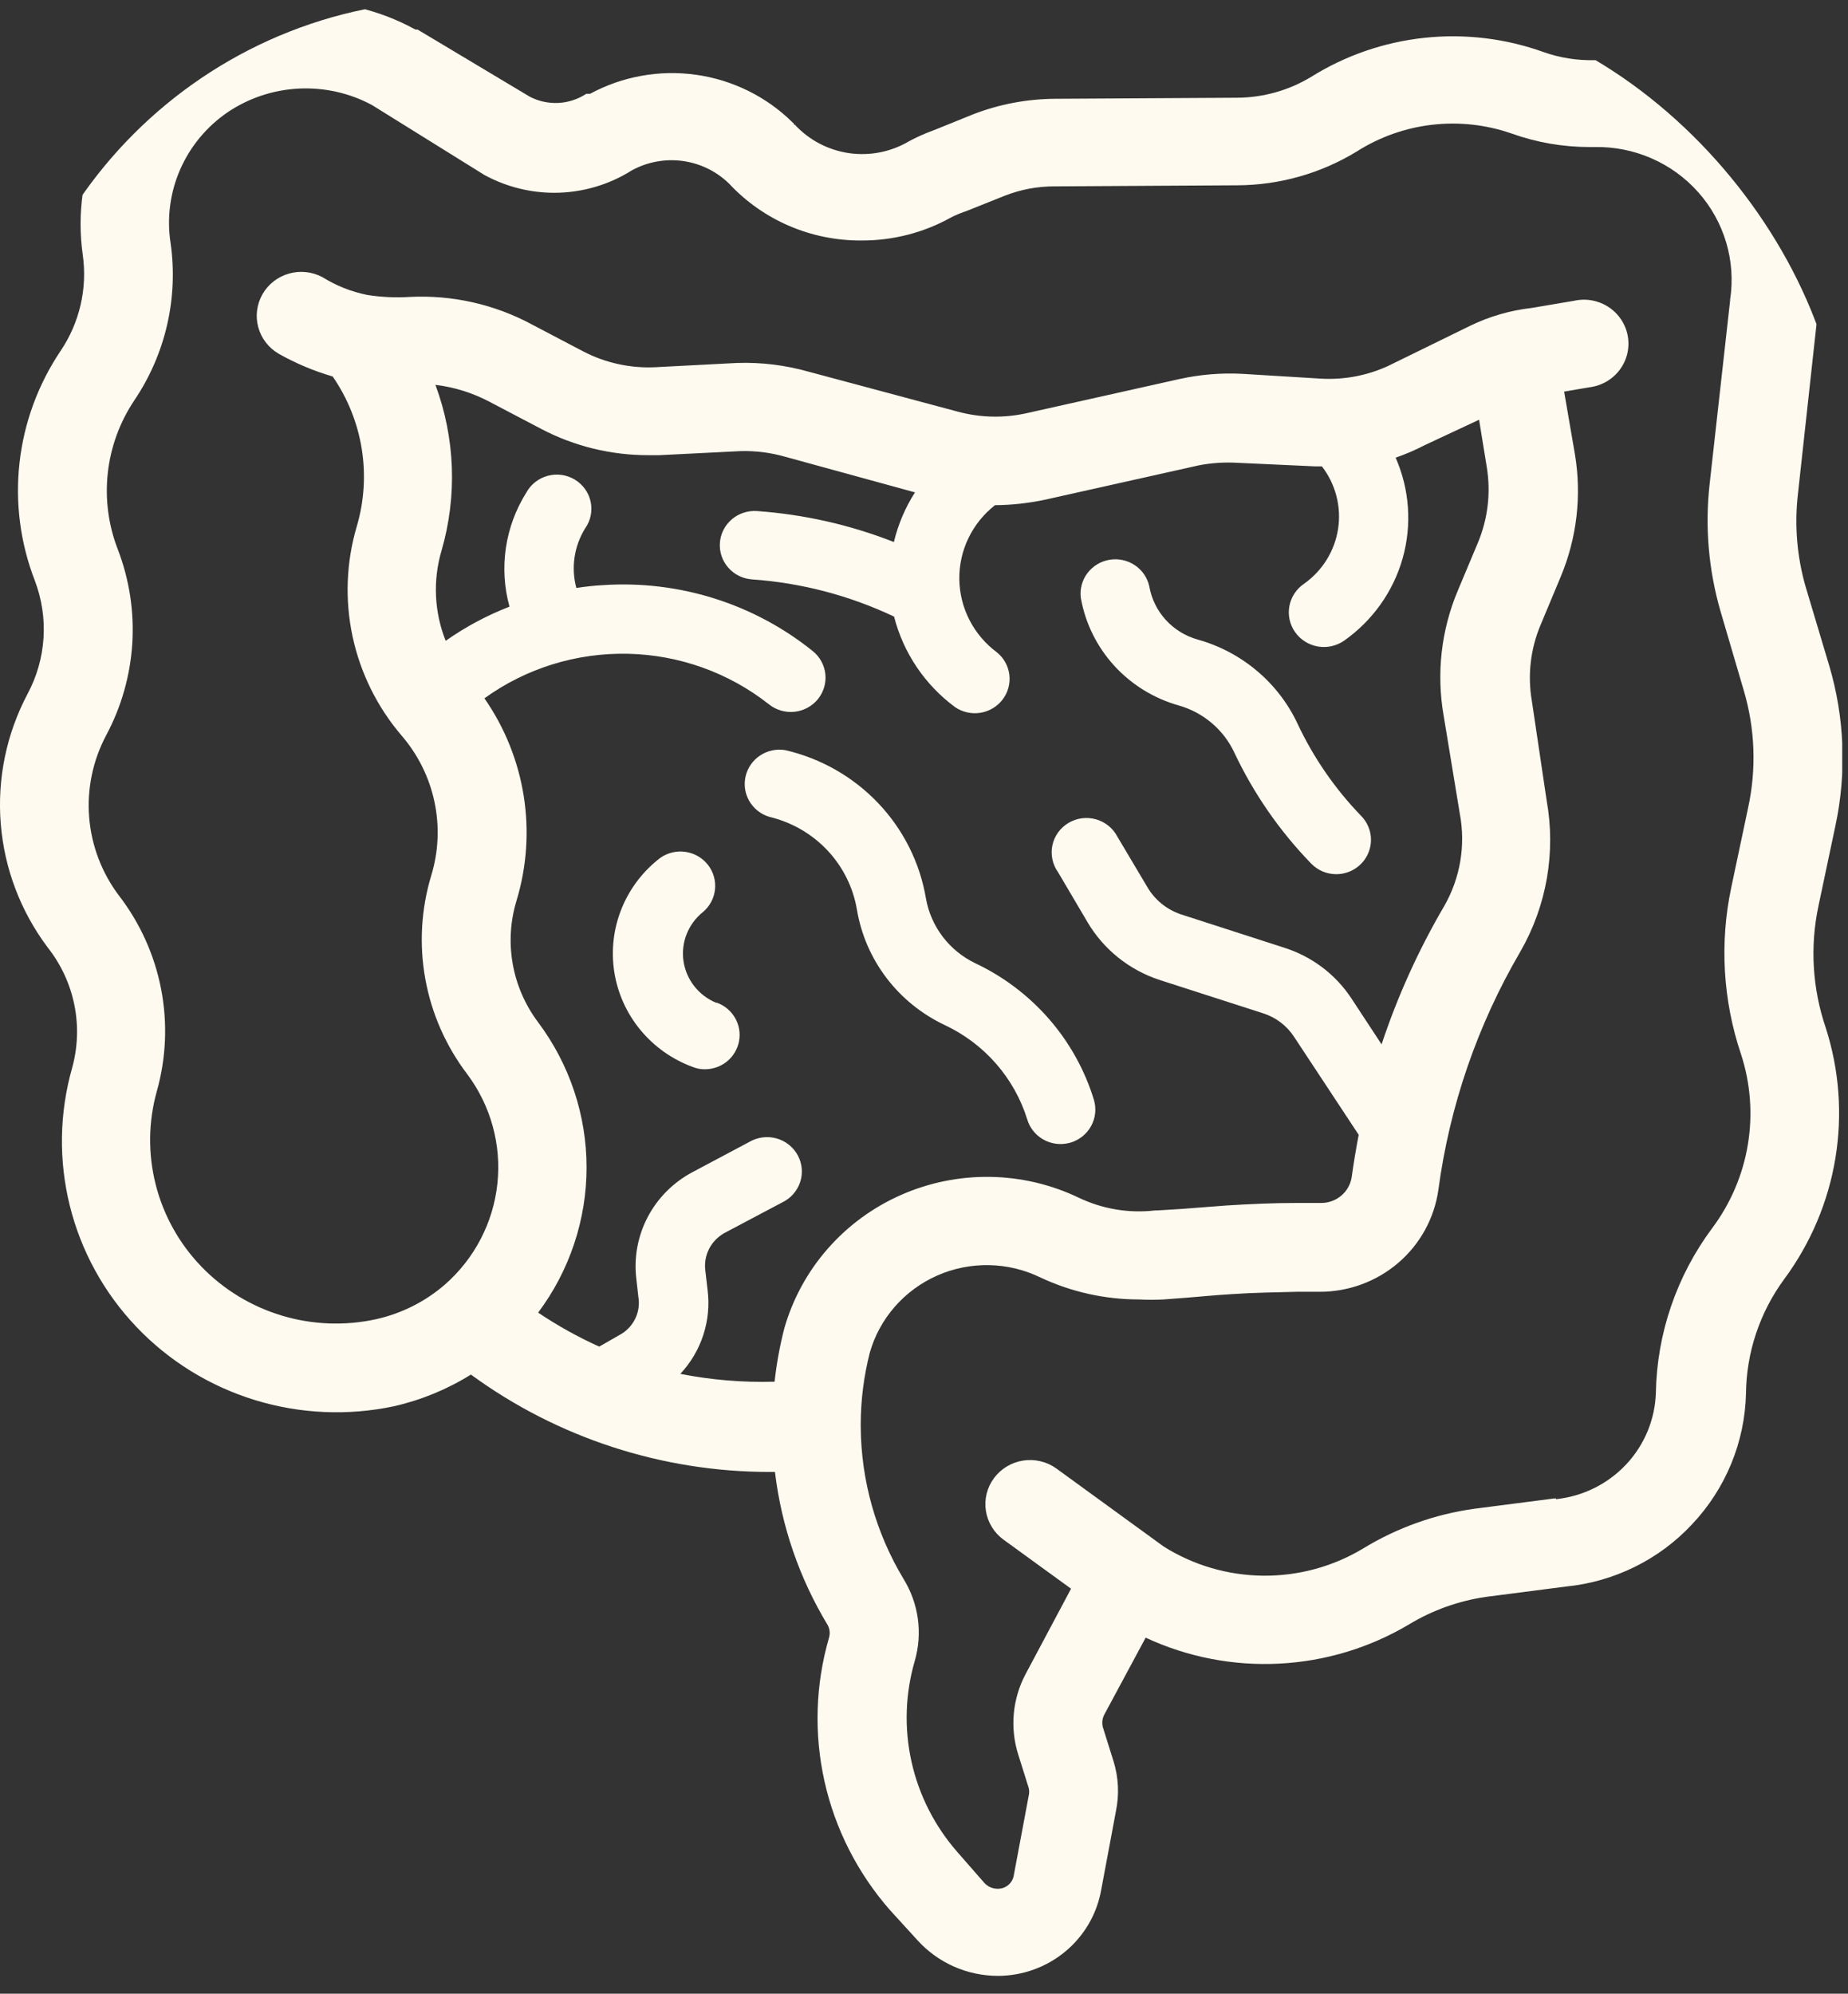 <svg width="89" height="96" viewBox="0 0 89 96" fill="none" xmlns="http://www.w3.org/2000/svg">
<rect x="0" y="0" width="89" height="96" fill="#333333" stroke="none"/>
<g clip-path="url(#clip0_21_22)">
<path d="M87.923 49.473C87.284 47.59 87.164 45.572 87.576 43.628V43.628L88.392 39.77C88.94 37.215 88.839 34.564 88.097 32.056V32.056L86.969 28.285C86.545 26.83 86.415 25.307 86.587 23.802L87.55 15C87.766 13.487 87.649 11.945 87.207 10.481C86.765 9.017 86.008 7.664 84.987 6.515C83.968 5.366 82.708 4.448 81.296 3.824C79.884 3.199 78.352 2.883 76.805 2.897V2.897C75.969 2.918 75.136 2.788 74.349 2.511V2.511C72.513 1.85 70.548 1.614 68.606 1.82C66.663 2.027 64.794 2.671 63.143 3.703V3.703C62.075 4.35 60.847 4.697 59.593 4.706V4.706L50.818 4.757C49.467 4.764 48.128 5.017 46.869 5.503V5.503L45.133 6.206L44.96 6.274C44.551 6.423 44.154 6.6 43.771 6.806V6.806C42.901 7.319 41.879 7.519 40.878 7.372C39.876 7.225 38.957 6.74 38.276 6C38.276 6 38.276 6 38.233 6V5.948L38.172 5.897C36.916 4.655 35.287 3.85 33.528 3.601C31.768 3.352 29.975 3.674 28.417 4.517V4.517H28.356H28.295H28.234C27.837 4.778 27.377 4.93 26.901 4.956C26.424 4.981 25.95 4.88 25.526 4.663L20.11 1.423H20.058H20.006C18.244 0.454 16.243 -0.01 14.228 0.082C12.214 0.174 10.265 0.819 8.601 1.944C6.937 3.07 5.623 4.631 4.807 6.452C3.992 8.274 3.707 10.284 3.984 12.257V12.257C4.218 13.886 3.835 15.544 2.908 16.911C1.829 18.522 1.154 20.364 0.94 22.284C0.725 24.204 0.977 26.146 1.675 27.951C2.013 28.836 2.156 29.783 2.095 30.727C2.034 31.672 1.769 32.592 1.319 33.428C0.307 35.347 -0.138 37.508 0.036 39.665C0.209 41.822 0.994 43.887 2.3 45.625C2.939 46.435 3.378 47.382 3.581 48.389C3.785 49.397 3.747 50.437 3.472 51.427C2.858 53.592 2.82 55.877 3.363 58.06C3.905 60.244 5.01 62.252 6.569 63.89C8.128 65.528 10.089 66.741 12.263 67.41C14.436 68.08 16.747 68.184 18.973 67.713V67.713C20.287 67.414 21.54 66.898 22.68 66.187C26.848 69.237 31.899 70.881 37.087 70.876H37.322C37.633 73.485 38.499 76 39.865 78.255V78.255C39.963 78.44 39.985 78.655 39.926 78.855C39.272 81.108 39.197 83.486 39.708 85.774C40.219 88.062 41.299 90.188 42.851 91.961V91.961L44.187 93.426C44.675 93.964 45.271 94.395 45.938 94.691C46.605 94.986 47.327 95.139 48.058 95.141C49.246 95.138 50.396 94.723 51.305 93.968C52.215 93.212 52.826 92.165 53.032 91.009V91.009L53.743 87.212C53.908 86.415 53.87 85.591 53.63 84.812V84.812L53.127 83.21C53.059 82.997 53.078 82.766 53.179 82.567L55.175 78.855C57.181 79.789 59.388 80.219 61.602 80.106C63.816 79.994 65.967 79.344 67.865 78.213C68.995 77.531 70.252 77.082 71.562 76.892L75.407 76.395C77.735 76.167 79.897 75.103 81.483 73.404C83.106 71.689 84.033 69.443 84.087 67.096C84.108 65.117 84.751 63.195 85.927 61.593V61.593C87.201 59.87 88.046 57.875 88.393 55.769C88.74 53.663 88.579 51.506 87.923 49.473V49.473ZM32.765 66.153C33.269 65.614 33.648 64.972 33.874 64.273C34.1 63.574 34.169 62.835 34.076 62.107V62.107L33.971 61.199C33.919 60.83 33.984 60.454 34.156 60.122C34.329 59.791 34.601 59.52 34.935 59.347L37.669 57.899C37.873 57.802 38.054 57.665 38.203 57.497C38.352 57.329 38.465 57.133 38.535 56.921C38.605 56.709 38.631 56.485 38.611 56.263C38.591 56.04 38.526 55.824 38.419 55.627C38.312 55.431 38.166 55.257 37.99 55.118C37.814 54.978 37.611 54.875 37.393 54.815C37.175 54.755 36.948 54.739 36.724 54.768C36.5 54.797 36.284 54.871 36.089 54.984L33.347 56.442C32.426 56.932 31.675 57.685 31.194 58.602C30.712 59.519 30.522 60.559 30.647 61.584V61.584L30.743 62.441C30.805 62.804 30.751 63.177 30.587 63.508C30.424 63.838 30.16 64.11 29.831 64.284V64.284L28.859 64.841C27.834 64.378 26.849 63.831 25.917 63.204C27.431 61.181 28.249 58.731 28.249 56.214C28.249 53.698 27.431 51.248 25.917 49.225C25.294 48.396 24.875 47.436 24.694 46.419C24.513 45.403 24.575 44.359 24.875 43.37C25.371 41.735 25.489 40.011 25.222 38.325C24.954 36.638 24.308 35.032 23.33 33.625C25.33 32.181 27.756 31.427 30.233 31.48C32.71 31.532 35.1 32.389 37.035 33.916C37.206 34.053 37.403 34.154 37.614 34.215C37.824 34.277 38.045 34.296 38.264 34.273C38.482 34.25 38.694 34.185 38.886 34.081C39.079 33.977 39.25 33.837 39.388 33.668C39.525 33.499 39.628 33.305 39.69 33.097C39.752 32.889 39.772 32.671 39.749 32.455C39.725 32.239 39.659 32.03 39.554 31.84C39.449 31.649 39.307 31.481 39.136 31.345C36.301 29.066 32.697 27.933 29.05 28.174C28.617 28.198 28.185 28.244 27.757 28.311C27.627 27.829 27.598 27.326 27.671 26.832C27.744 26.338 27.918 25.865 28.182 25.439C28.312 25.255 28.403 25.047 28.448 24.827C28.493 24.607 28.493 24.381 28.446 24.161C28.4 23.941 28.308 23.733 28.177 23.55C28.046 23.366 27.878 23.212 27.685 23.095C27.491 22.977 27.275 22.901 27.05 22.869C26.825 22.837 26.596 22.852 26.377 22.911C26.157 22.97 25.953 23.073 25.775 23.213C25.598 23.353 25.451 23.527 25.344 23.725C24.836 24.536 24.502 25.441 24.363 26.385C24.224 27.329 24.283 28.291 24.537 29.211C23.448 29.633 22.416 30.186 21.464 30.856C20.912 29.47 20.842 27.941 21.265 26.511C22.026 23.887 21.923 21.093 20.97 18.531C21.881 18.641 22.764 18.917 23.573 19.345L26.056 20.648C27.653 21.488 29.436 21.924 31.246 21.917H31.758L35.699 21.72C36.415 21.705 37.129 21.797 37.816 21.994V21.994L44.066 23.708C43.595 24.444 43.252 25.252 43.05 26.099C40.942 25.271 38.717 24.768 36.454 24.608C36.235 24.593 36.015 24.62 35.807 24.689C35.599 24.758 35.407 24.866 35.241 25.008C34.907 25.295 34.701 25.701 34.67 26.138C34.639 26.574 34.785 27.005 35.075 27.335C35.366 27.666 35.778 27.869 36.219 27.899C38.593 28.065 40.914 28.673 43.059 29.691C43.504 31.435 44.543 32.975 46.001 34.053C46.357 34.294 46.793 34.39 47.218 34.321C47.644 34.252 48.026 34.024 48.285 33.684C48.545 33.343 48.661 32.918 48.611 32.495C48.561 32.072 48.347 31.685 48.015 31.414C47.46 31.003 47.008 30.472 46.693 29.861C46.379 29.251 46.211 28.577 46.201 27.893C46.192 27.208 46.342 26.53 46.64 25.912C46.938 25.293 47.376 24.75 47.919 24.325C48.734 24.318 49.545 24.229 50.341 24.059V24.059L57.745 22.405C58.353 22.289 58.974 22.249 59.593 22.285V22.285L63.36 22.457H63.664C63.991 22.881 64.229 23.367 64.362 23.884C64.496 24.401 64.523 24.939 64.442 25.466C64.361 25.994 64.174 26.5 63.891 26.955C63.608 27.41 63.236 27.804 62.796 28.114C62.614 28.239 62.458 28.398 62.338 28.582C62.218 28.767 62.136 28.972 62.096 29.188C62.017 29.624 62.115 30.073 62.371 30.436C62.626 30.8 63.018 31.049 63.459 31.128C63.9 31.206 64.355 31.109 64.723 30.856C66.099 29.891 67.098 28.488 67.552 26.883C68.005 25.277 67.886 23.566 67.214 22.037C67.7 21.869 68.173 21.665 68.629 21.428V21.428L71.233 20.211L71.606 22.508C71.804 23.736 71.654 24.994 71.172 26.142L70.208 28.439C69.41 30.335 69.172 32.416 69.523 34.439V34.439L70.304 39.179C70.593 40.706 70.326 42.285 69.549 43.636V43.636C68.315 45.744 67.305 47.974 66.537 50.287L65.096 48.093C64.33 46.919 63.172 46.046 61.824 45.625L56.859 44.022C56.182 43.79 55.611 43.324 55.254 42.71V42.71L53.813 40.285C53.708 40.083 53.561 39.904 53.383 39.761C53.205 39.617 52.999 39.511 52.778 39.449C52.556 39.388 52.324 39.371 52.096 39.402C51.869 39.433 51.65 39.51 51.453 39.628C51.256 39.746 51.087 39.902 50.954 40.088C50.821 40.274 50.729 40.484 50.682 40.707C50.636 40.929 50.636 41.159 50.684 41.381C50.731 41.603 50.824 41.814 50.957 41.999L52.372 44.399C53.147 45.714 54.382 46.705 55.844 47.185V47.185L60.817 48.787C61.436 48.98 61.967 49.381 62.319 49.919V49.919L65.435 54.642C65.305 55.319 65.192 56.004 65.096 56.69C65.04 57.036 64.861 57.351 64.59 57.577C64.319 57.803 63.975 57.927 63.621 57.924H63.508H62.397C61.321 57.924 60.21 57.976 59.09 58.044L56.842 58.216L55.731 58.284H55.627C54.372 58.429 53.102 58.218 51.964 57.676V57.676C50.63 57.035 49.171 56.691 47.688 56.668C46.205 56.645 44.736 56.944 43.382 57.543C42.029 58.142 40.825 59.027 39.856 60.136C38.887 61.244 38.176 62.549 37.773 63.959V63.959C37.556 64.804 37.399 65.663 37.304 66.53C35.782 66.574 34.259 66.448 32.765 66.153ZM74.939 72.153H74.843L70.99 72.65C69.089 72.917 67.266 73.571 65.634 74.57C64.185 75.439 62.519 75.889 60.824 75.871C59.129 75.853 57.473 75.367 56.043 74.467L50.879 70.713C50.651 70.548 50.393 70.429 50.118 70.363C49.843 70.296 49.559 70.284 49.279 70.327C49 70.369 48.732 70.466 48.49 70.611C48.249 70.756 48.039 70.946 47.872 71.171C47.705 71.396 47.584 71.652 47.517 71.923C47.45 72.194 47.438 72.475 47.481 72.751C47.524 73.027 47.622 73.292 47.769 73.53C47.915 73.769 48.108 73.976 48.336 74.141L51.582 76.498L49.386 80.621C48.758 81.814 48.633 83.203 49.039 84.487V84.487L49.542 86.089C49.573 86.213 49.573 86.343 49.542 86.467V86.467L48.831 90.264C48.814 90.413 48.753 90.554 48.656 90.67C48.559 90.786 48.429 90.871 48.284 90.915C48.131 90.957 47.969 90.957 47.816 90.915C47.663 90.873 47.525 90.79 47.416 90.675L46.097 89.166C45.009 87.922 44.253 86.429 43.897 84.823C43.54 83.217 43.596 81.549 44.057 79.97C44.246 79.313 44.296 78.624 44.204 77.947C44.111 77.27 43.878 76.619 43.519 76.035C42.182 73.815 41.468 71.282 41.453 68.698V68.57C41.456 67.414 41.602 66.263 41.887 65.141C42.118 64.323 42.53 63.565 43.092 62.921C43.654 62.278 44.352 61.765 45.138 61.418C45.924 61.072 46.778 60.901 47.638 60.918C48.498 60.935 49.344 61.139 50.115 61.516V61.516C51.596 62.21 53.215 62.57 54.854 62.57C55.25 62.592 55.647 62.592 56.043 62.57V62.57L57.172 62.484C57.883 62.424 58.621 62.356 59.333 62.313C60.357 62.244 61.373 62.227 62.449 62.201C62.813 62.201 63.187 62.201 63.551 62.201C64.944 62.204 66.29 61.709 67.341 60.808C68.393 59.907 69.078 58.66 69.271 57.299C69.812 53.254 71.154 49.354 73.22 45.822V45.822C74.488 43.616 74.936 41.042 74.487 38.545L73.776 33.762C73.56 32.519 73.707 31.24 74.201 30.076V30.076L75.164 27.771C75.942 25.909 76.18 23.87 75.85 21.882L75.329 18.857L76.527 18.651C76.817 18.618 77.097 18.527 77.35 18.384C77.603 18.24 77.824 18.047 77.999 17.817C78.173 17.586 78.299 17.322 78.367 17.042C78.435 16.762 78.444 16.471 78.395 16.187C78.345 15.903 78.237 15.632 78.078 15.391C77.918 15.15 77.711 14.943 77.468 14.784C77.225 14.624 76.951 14.516 76.664 14.464C76.377 14.413 76.082 14.42 75.798 14.485L73.767 14.828C72.738 14.944 71.737 15.234 70.807 15.685V15.685L66.832 17.631C65.82 18.092 64.707 18.298 63.595 18.231L59.819 18C58.811 17.949 57.801 18.032 56.816 18.248L49.412 19.902C48.331 20.139 47.209 20.112 46.14 19.825V19.825L38.971 17.905C37.844 17.583 36.672 17.439 35.499 17.477L31.559 17.682C30.353 17.739 29.154 17.476 28.087 16.92L25.605 15.617C23.809 14.652 21.779 14.195 19.737 14.297V14.297C19.053 14.34 18.366 14.308 17.689 14.203C16.922 14.048 16.19 13.757 15.528 13.345C15.034 13.082 14.454 13.02 13.915 13.174C13.375 13.327 12.918 13.684 12.642 14.166C12.366 14.649 12.292 15.22 12.437 15.755C12.583 16.291 12.935 16.749 13.418 17.031C14.24 17.496 15.114 17.864 16.022 18.128C16.741 19.171 17.219 20.358 17.42 21.604C17.621 22.85 17.541 24.125 17.185 25.337C16.674 27.062 16.603 28.885 16.979 30.644C17.355 32.402 18.165 34.042 19.338 35.416C20.128 36.331 20.673 37.428 20.923 38.605C21.173 39.782 21.121 41.002 20.77 42.153C20.28 43.772 20.182 45.481 20.484 47.144C20.785 48.807 21.478 50.377 22.506 51.727C23.638 53.245 24.155 55.126 23.954 57.001C23.753 58.876 22.85 60.608 21.421 61.859V61.859C20.476 62.676 19.339 63.247 18.114 63.521C16.608 63.851 15.041 63.79 13.566 63.345C12.091 62.9 10.757 62.087 9.694 60.983C8.631 59.879 7.875 58.522 7.5 57.045C7.124 55.567 7.142 54.019 7.551 52.55C8.004 50.946 8.075 49.261 7.759 47.625C7.443 45.989 6.748 44.448 5.728 43.122C4.9 42.024 4.403 40.717 4.294 39.352C4.185 37.988 4.469 36.62 5.112 35.408C5.844 34.041 6.272 32.536 6.37 30.994C6.467 29.451 6.231 27.905 5.676 26.459C5.219 25.285 5.053 24.019 5.192 22.768C5.331 21.517 5.771 20.317 6.475 19.268C7.979 17.034 8.597 14.33 8.211 11.674V11.674C8.031 10.478 8.195 9.256 8.683 8.147C9.171 7.038 9.963 6.087 10.971 5.4C11.985 4.718 13.169 4.326 14.394 4.265C15.619 4.205 16.837 4.479 17.914 5.057L23.33 8.426L23.443 8.486C24.443 9.008 25.558 9.282 26.689 9.283C28.015 9.283 29.313 8.908 30.43 8.203C31.177 7.794 32.037 7.636 32.882 7.752C33.727 7.868 34.512 8.252 35.117 8.846C35.925 9.713 36.908 10.404 38.002 10.875C39.096 11.345 40.277 11.586 41.471 11.58C42.991 11.59 44.487 11.206 45.81 10.466V10.466C46.012 10.363 46.221 10.275 46.435 10.2L46.644 10.123L48.379 9.428C49.147 9.126 49.966 8.971 50.792 8.974V8.974L59.576 8.923C61.619 8.917 63.621 8.35 65.356 7.286V7.286C66.448 6.593 67.686 6.156 68.975 6.007C70.264 5.858 71.571 6.003 72.795 6.428V6.428C74.002 6.861 75.277 7.081 76.562 7.08H76.796C77.738 7.062 78.673 7.247 79.535 7.623C80.397 7.999 81.166 8.556 81.787 9.255C82.409 9.955 82.868 10.78 83.133 11.673C83.399 12.566 83.463 13.505 83.323 14.425C83.319 14.439 83.319 14.454 83.323 14.468V14.468L82.334 23.322C82.106 25.377 82.286 27.455 82.863 29.442V29.442L83.983 33.256C84.524 35.087 84.596 37.023 84.191 38.888V38.888L83.375 42.745C82.814 45.407 82.976 48.169 83.844 50.75C84.305 52.157 84.419 53.652 84.177 55.112C83.936 56.571 83.346 57.953 82.455 59.142C80.747 61.439 79.801 64.203 79.747 67.053C79.71 68.338 79.203 69.567 78.319 70.511C77.434 71.455 76.234 72.05 74.939 72.187V72.153Z" fill="#FEFAEF"/>
<path d="M56.764 33.968C57.35 34.133 57.893 34.422 58.356 34.814C58.819 35.206 59.191 35.692 59.446 36.239V36.239C60.374 38.207 61.623 40.011 63.143 41.579C63.299 41.741 63.486 41.87 63.693 41.959C63.901 42.047 64.124 42.093 64.35 42.093C64.678 42.094 64.998 41.999 65.272 41.821C65.546 41.643 65.761 41.389 65.89 41.092C66.02 40.794 66.058 40.466 66 40.147C65.942 39.829 65.791 39.534 65.565 39.299C64.3 37.993 63.261 36.49 62.492 34.851C62.034 33.873 61.367 33.004 60.537 32.305C59.707 31.605 58.734 31.09 57.684 30.796V30.796C57.088 30.63 56.553 30.3 56.14 29.845C55.726 29.39 55.452 28.828 55.349 28.225C55.256 27.811 55.005 27.448 54.648 27.211C54.291 26.975 53.855 26.883 53.432 26.954C53.008 27.026 52.629 27.256 52.371 27.596C52.114 27.936 52 28.361 52.051 28.782C52.264 29.997 52.819 31.127 53.652 32.044C54.486 32.962 55.564 33.628 56.764 33.968V33.968Z" fill="#FEFAEF"/>
<path d="M41.271 43.808C41.471 44.998 41.959 46.124 42.694 47.09C43.428 48.055 44.387 48.831 45.489 49.353V49.353C46.437 49.797 47.281 50.43 47.967 51.214C48.653 51.998 49.166 52.914 49.473 53.904C49.576 54.246 49.788 54.546 50.077 54.759C50.367 54.972 50.718 55.087 51.079 55.087C51.24 55.086 51.401 55.062 51.556 55.019C51.981 54.892 52.337 54.605 52.549 54.219C52.76 53.834 52.809 53.382 52.684 52.962C52.248 51.532 51.513 50.208 50.528 49.074C49.543 47.941 48.33 47.023 46.965 46.379V46.379C46.349 46.082 45.813 45.645 45.401 45.104C44.99 44.563 44.713 43.934 44.595 43.268C44.306 41.548 43.508 39.952 42.302 38.68C41.095 37.408 39.535 36.517 37.816 36.119C37.397 36.05 36.966 36.141 36.612 36.374C36.258 36.607 36.007 36.964 35.91 37.373C35.812 37.782 35.876 38.212 36.089 38.576C36.301 38.94 36.646 39.211 37.053 39.333C38.123 39.587 39.095 40.147 39.845 40.942C40.595 41.738 41.091 42.735 41.271 43.808V43.808Z" fill="#FEFAEF"/>
<path d="M34.484 48.282C34.07 48.109 33.708 47.834 33.434 47.483C33.159 47.132 32.981 46.717 32.917 46.277C32.854 45.838 32.906 45.39 33.069 44.977C33.233 44.564 33.502 44.199 33.85 43.919C34.18 43.644 34.389 43.253 34.435 42.829C34.48 42.405 34.358 41.98 34.094 41.643C33.83 41.306 33.444 41.082 33.017 41.019C32.589 40.956 32.154 41.059 31.802 41.305C30.97 41.941 30.326 42.786 29.936 43.751C29.546 44.716 29.424 45.767 29.583 46.794C29.742 47.821 30.177 48.788 30.842 49.593C31.507 50.399 32.377 51.014 33.364 51.376C33.548 51.451 33.746 51.489 33.946 51.487C34.339 51.487 34.719 51.351 35.021 51.102C35.322 50.853 35.525 50.507 35.594 50.125C35.664 49.743 35.595 49.349 35.4 49.012C35.205 48.675 34.896 48.416 34.527 48.282H34.484Z" fill="#FEFAEF"/>
</g>
<defs>
<clipPath id="clip0_21_22">
<rect width="88.722" height="95.192" rx="22" fill="white"/>
</clipPath>
</defs>
</svg>
